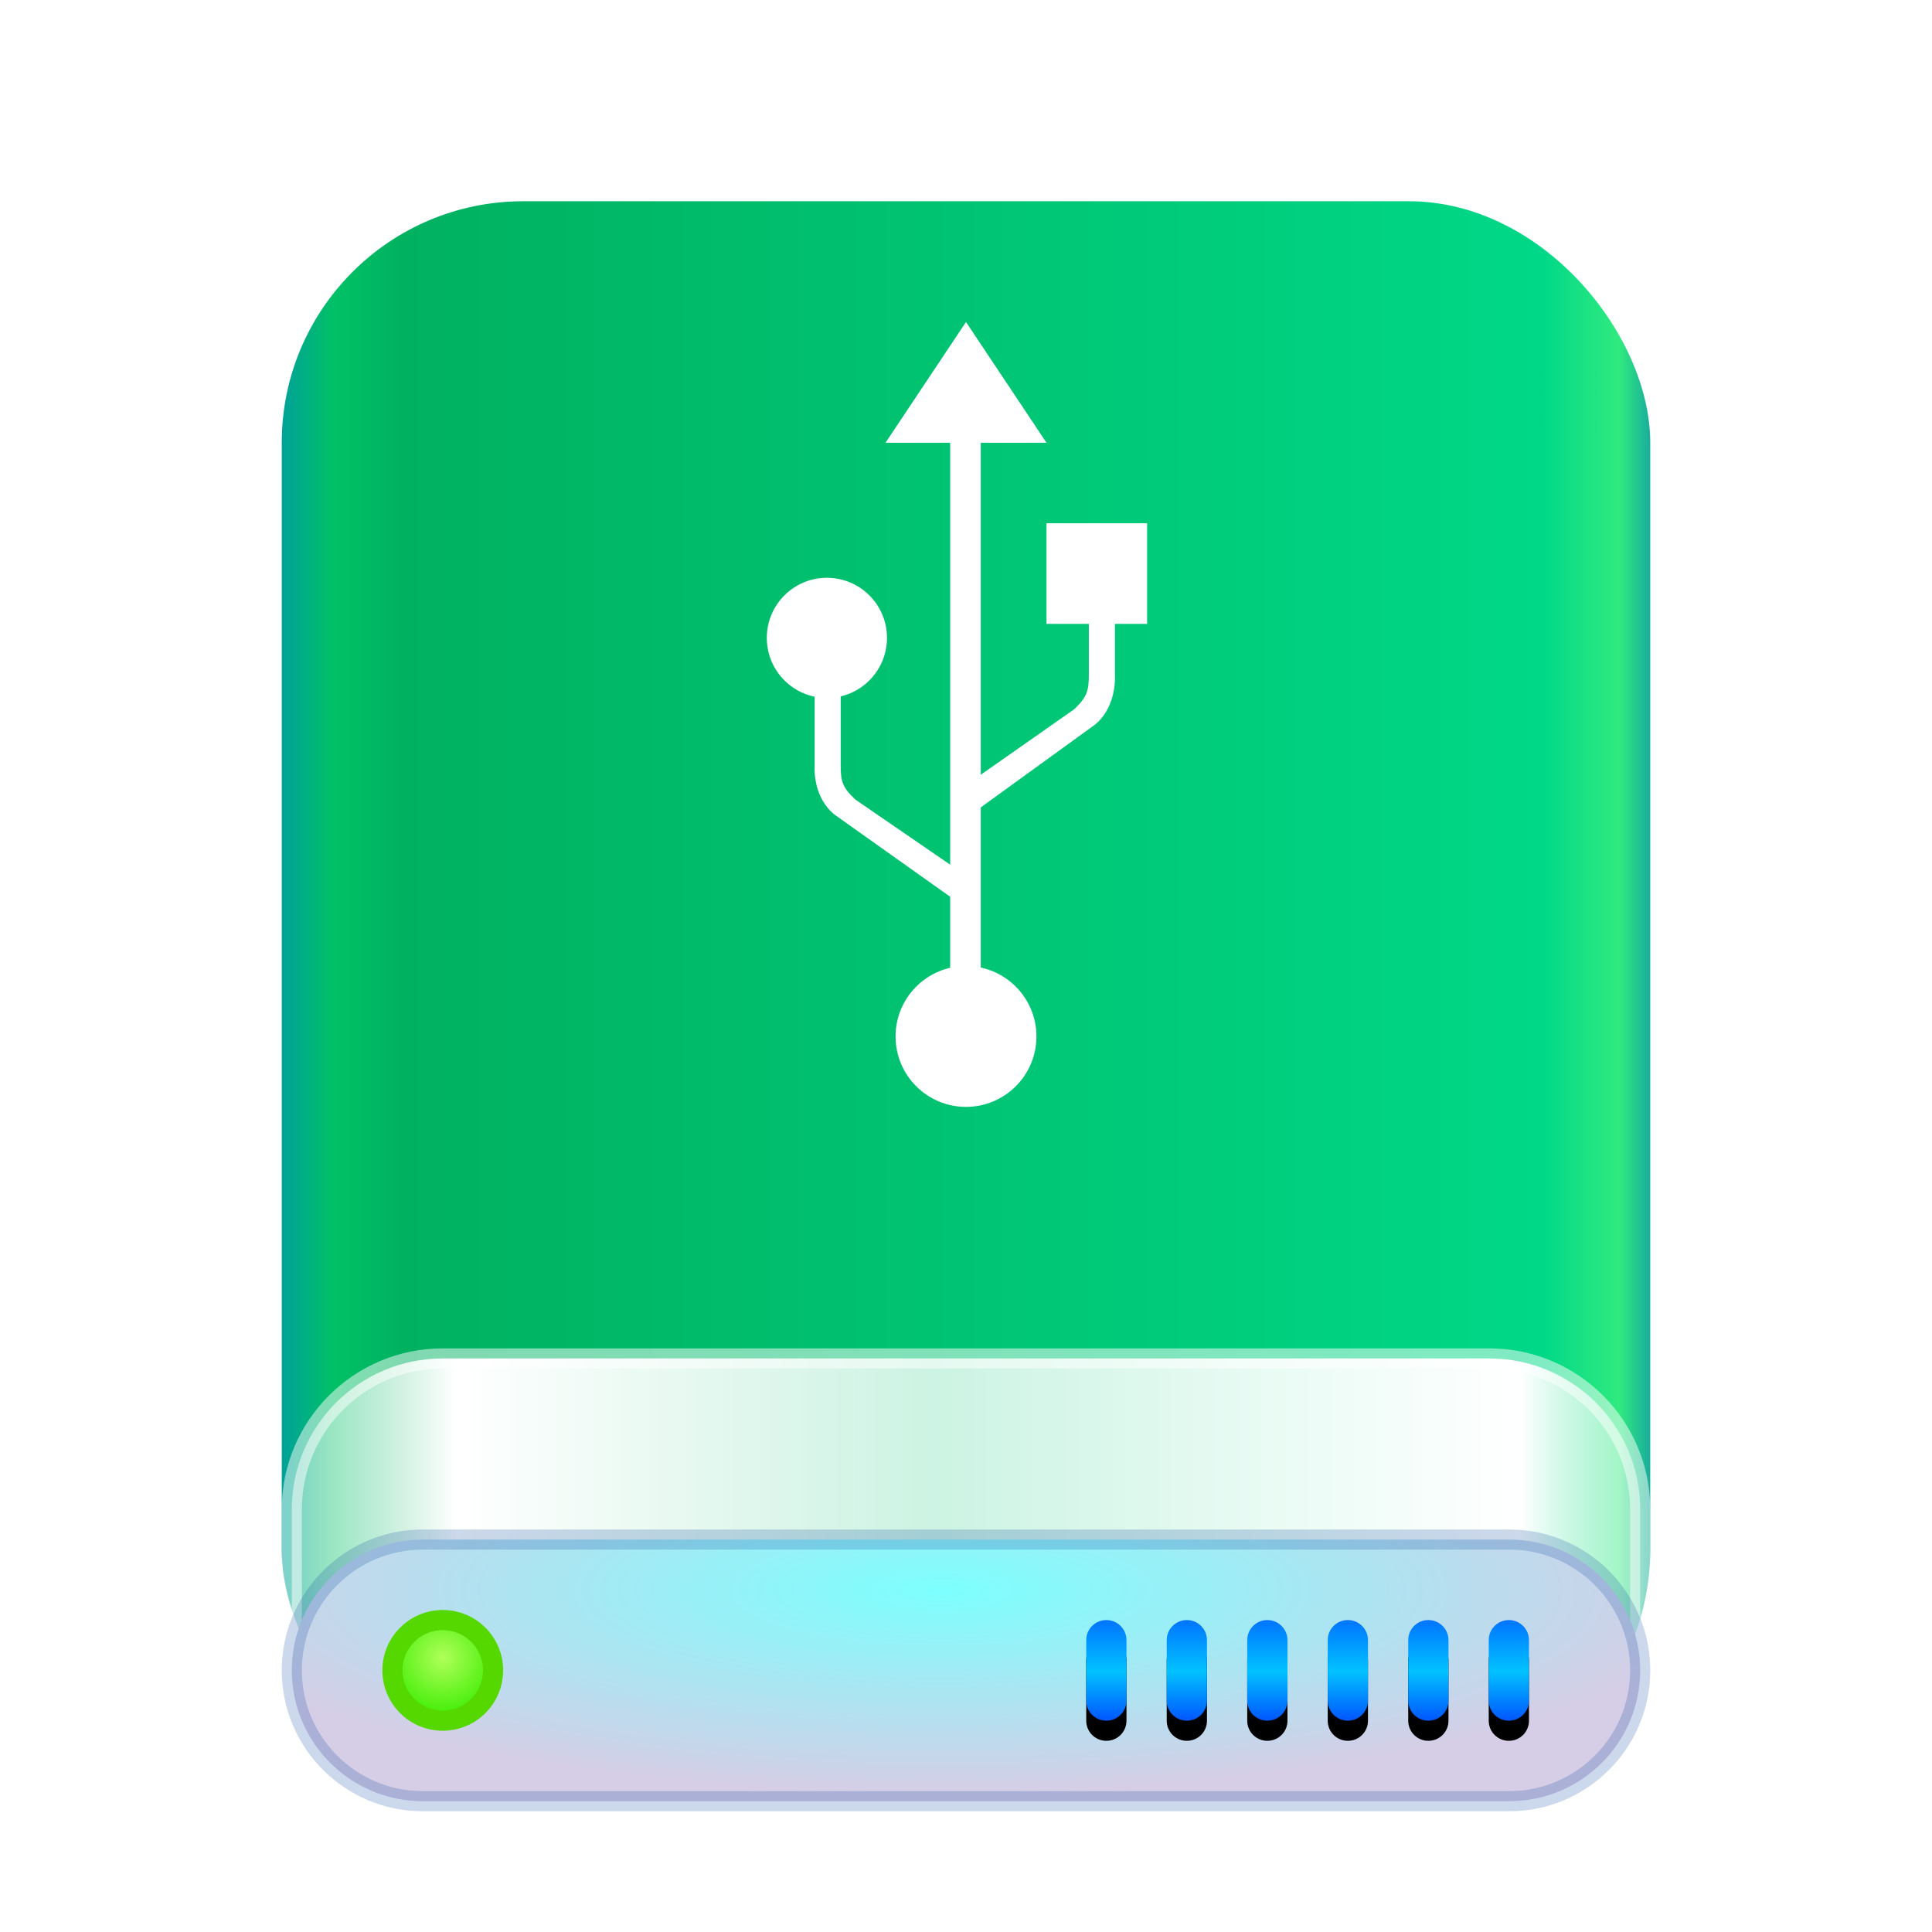<svg xmlns="http://www.w3.org/2000/svg" xmlns:xlink="http://www.w3.org/1999/xlink" width="96" height="96" viewBox="0 0 96 96">
  <defs>
    <filter id="drive-harddisk-usb-96px-a" width="135.3%" height="130%" x="-17.6%" y="-15%" filterUnits="objectBoundingBox">
      <feOffset dy="2" in="SourceAlpha" result="shadowOffsetOuter1"/>
      <feGaussianBlur in="shadowOffsetOuter1" result="shadowBlurOuter1" stdDeviation="2"/>
      <feComposite in="shadowBlurOuter1" in2="SourceAlpha" operator="out" result="shadowBlurOuter1"/>
      <feColorMatrix in="shadowBlurOuter1" result="shadowMatrixOuter1" values="0 0 0 0 0   0 0 0 0 0   0 0 0 0 0  0 0 0 0.2 0"/>
      <feMerge>
        <feMergeNode in="shadowMatrixOuter1"/>
        <feMergeNode in="SourceGraphic"/>
      </feMerge>
    </filter>
    <linearGradient id="drive-harddisk-usb-96px-b" x1="102.549%" x2="-2.652%" y1="57.682%" y2="57.682%">
      <stop offset="0%" stop-color="#0067BC"/>
      <stop offset="4.571%" stop-color="#30EA7F"/>
      <stop offset="9.931%" stop-color="#00D887"/>
      <stop offset="88.945%" stop-color="#00B160"/>
      <stop offset="93.793%" stop-color="#00C165"/>
      <stop offset="100%" stop-color="#008CBD"/>
    </linearGradient>
    <linearGradient id="drive-harddisk-usb-96px-c" x1="100%" x2="0%" y1="56.43%" y2="56.43%">
      <stop offset="0%" stop-color="#FFF" stop-opacity=".5"/>
      <stop offset="8.389%" stop-color="#FFF"/>
      <stop offset="52.356%" stop-color="#FFF" stop-opacity=".8"/>
      <stop offset="88.168%" stop-color="#FFF"/>
      <stop offset="100%" stop-color="#FFF" stop-opacity=".5"/>
    </linearGradient>
    <radialGradient id="drive-harddisk-usb-96px-d" cx="48.239%" cy="19.103%" r="78.654%" fx="48.239%" fy="19.103%" gradientTransform="matrix(0 1 -.737 0 .623 -.291)">
      <stop offset="0%" stop-color="#7CFFFE"/>
      <stop offset="100%" stop-color="#D6CDE6"/>
    </radialGradient>
    <linearGradient id="drive-harddisk-usb-96px-g" x1="50%" x2="50%" y1="0%" y2="100%">
      <stop offset="0%" stop-color="#0174FF"/>
      <stop offset="50.85%" stop-color="#01C2FF"/>
      <stop offset="100%" stop-color="#0056FF"/>
    </linearGradient>
    <path id="drive-harddisk-usb-96px-f" d="M21.974,0.5 C22.526,0.5 22.974,0.944 22.974,1.5 L22.974,4.5 C22.974,5.013 22.591,5.436 22.091,5.493 L21.974,5.5 C21.422,5.5 20.974,5.056 20.974,4.5 L20.974,1.5 C20.974,0.987 21.357,0.564 21.857,0.507 L21.974,0.5 Z M17.974,0.5 C18.526,0.5 18.974,0.944 18.974,1.5 L18.974,4.5 C18.974,5.013 18.591,5.436 18.091,5.493 L17.974,5.5 C17.422,5.5 16.974,5.056 16.974,4.5 L16.974,1.5 C16.974,0.987 17.357,0.564 17.857,0.507 L17.974,0.5 Z M13.974,0.5 C14.526,0.5 14.974,0.944 14.974,1.5 L14.974,4.5 C14.974,5.013 14.591,5.436 14.091,5.493 L13.974,5.5 C13.422,5.5 12.974,5.056 12.974,4.5 L12.974,1.5 C12.974,0.987 13.357,0.564 13.857,0.507 L13.974,0.5 Z M9.974,0.5 C10.526,0.5 10.974,0.944 10.974,1.5 L10.974,4.5 C10.974,5.013 10.591,5.436 10.091,5.493 L9.974,5.5 C9.422,5.5 8.974,5.056 8.974,4.5 L8.974,1.5 C8.974,0.987 9.357,0.564 9.857,0.507 L9.974,0.5 Z M5.974,0.5 C6.526,0.5 6.974,0.944 6.974,1.5 L6.974,4.5 C6.974,5.013 6.591,5.436 6.091,5.493 L5.974,5.5 C5.422,5.5 4.974,5.056 4.974,4.5 L4.974,1.5 C4.974,0.987 5.357,0.564 5.857,0.507 L5.974,0.5 Z M1.974,0.5 C2.526,0.5 2.974,0.944 2.974,1.5 L2.974,4.5 C2.974,5.013 2.591,5.436 2.091,5.493 L1.974,5.5 C1.422,5.5 0.974,5.056 0.974,4.5 L0.974,1.5 C0.974,0.987 1.357,0.564 1.857,0.507 L1.974,0.5 Z"/>
    <filter id="drive-harddisk-usb-96px-e" width="104.5%" height="140%" x="-2.3%" y="-10%" filterUnits="objectBoundingBox">
      <feOffset dy="1" in="SourceAlpha" result="shadowOffsetOuter1"/>
      <feColorMatrix in="shadowOffsetOuter1" values="0 0 0 0 1   0 0 0 0 1   0 0 0 0 1  0 0 0 0.227 0"/>
    </filter>
    <radialGradient id="drive-harddisk-usb-96px-h" cx="50%" cy="37.643%" r="62.357%" fx="50%" fy="37.643%">
      <stop offset="0%" stop-color="#B0FF58"/>
      <stop offset="100%" stop-color="#37EC00"/>
    </radialGradient>
  </defs>
  <g fill="none" fill-rule="evenodd">
    <g filter="url(#drive-harddisk-usb-96px-a)" transform="translate(14 8)">
      <rect width="68" height="79" fill="url(#drive-harddisk-usb-96px-b)" rx="12"/>
      <path fill="url(#drive-harddisk-usb-96px-c)" stroke="#FFF" stroke-opacity=".5" d="M0.5,65.002 L0.5,73 C0.5,73.272 0.727,73.5 1.001,73.5 L66.999,73.5 C67.273,73.5 67.5,73.274 67.5,73 L67.5,65.002 C67.5,60.86 64.141,57.5 60,57.5 L8,57.5 C3.859,57.5 0.5,60.86 0.5,65.002 Z"/>
      <path fill="url(#drive-harddisk-usb-96px-d)" stroke="#003D9C" stroke-opacity=".2" d="M0.5,73 C0.5,76.585 3.415,79.5 7.005,79.5 L60.995,79.5 C64.583,79.5 67.5,76.587 67.5,73 C67.5,69.415 64.585,66.5 60.995,66.5 L7.005,66.5 C3.417,66.5 0.5,69.413 0.5,73 Z"/>
      <g transform="translate(39 70)">
        <use fill="#000" filter="url(#drive-harddisk-usb-96px-e)" xlink:href="#drive-harddisk-usb-96px-f"/>
        <use fill="url(#drive-harddisk-usb-96px-g)" xlink:href="#drive-harddisk-usb-96px-f"/>
      </g>
      <path fill="url(#drive-harddisk-usb-96px-h)" stroke="#54D800" d="M8,75.5 C9.381,75.5 10.5,74.381 10.5,73 C10.5,71.619 9.381,70.5 8,70.5 C6.619,70.5 5.5,71.619 5.5,73 C5.5,74.381 6.619,75.5 8,75.5 Z"/>
    </g>
    <g fill="#FFF" transform="translate(38 16)">
      <circle cx="10" cy="35.5" r="3.5"/>
      <polygon points="6 6 14 6 10 0"/>
      <circle cx="3.088" cy="15.696" r="2.986"/>
      <polygon points="14 10 19 10 19 15 14 15"/>
      <polygon points="10.734 4.898 9.214 4.898 9.214 34.924 9.214 38.36 10.734 38.36"/>
      <path d="M16.104 12.698L16.104 17.524C16.104 18.324 16.012 18.638 15.378 19.242L9.894 23.084 9.894 24.728 16.3 20.086C16.3 20.086 17.404 19.424 17.404 17.63L17.4 17.63 17.4 12.696 16.104 12.696 16.104 12.698zM3.774 17.314L3.774 22.044C3.774 22.828 3.866 23.136 4.5 23.728L9.984 27.494 9.984 29.106 3.578 24.556C3.578 24.556 2.474 23.906 2.474 22.15L2.48 22.15 2.48 17.316 3.774 17.316 3.774 17.314z"/>
    </g>
  </g>
</svg>
